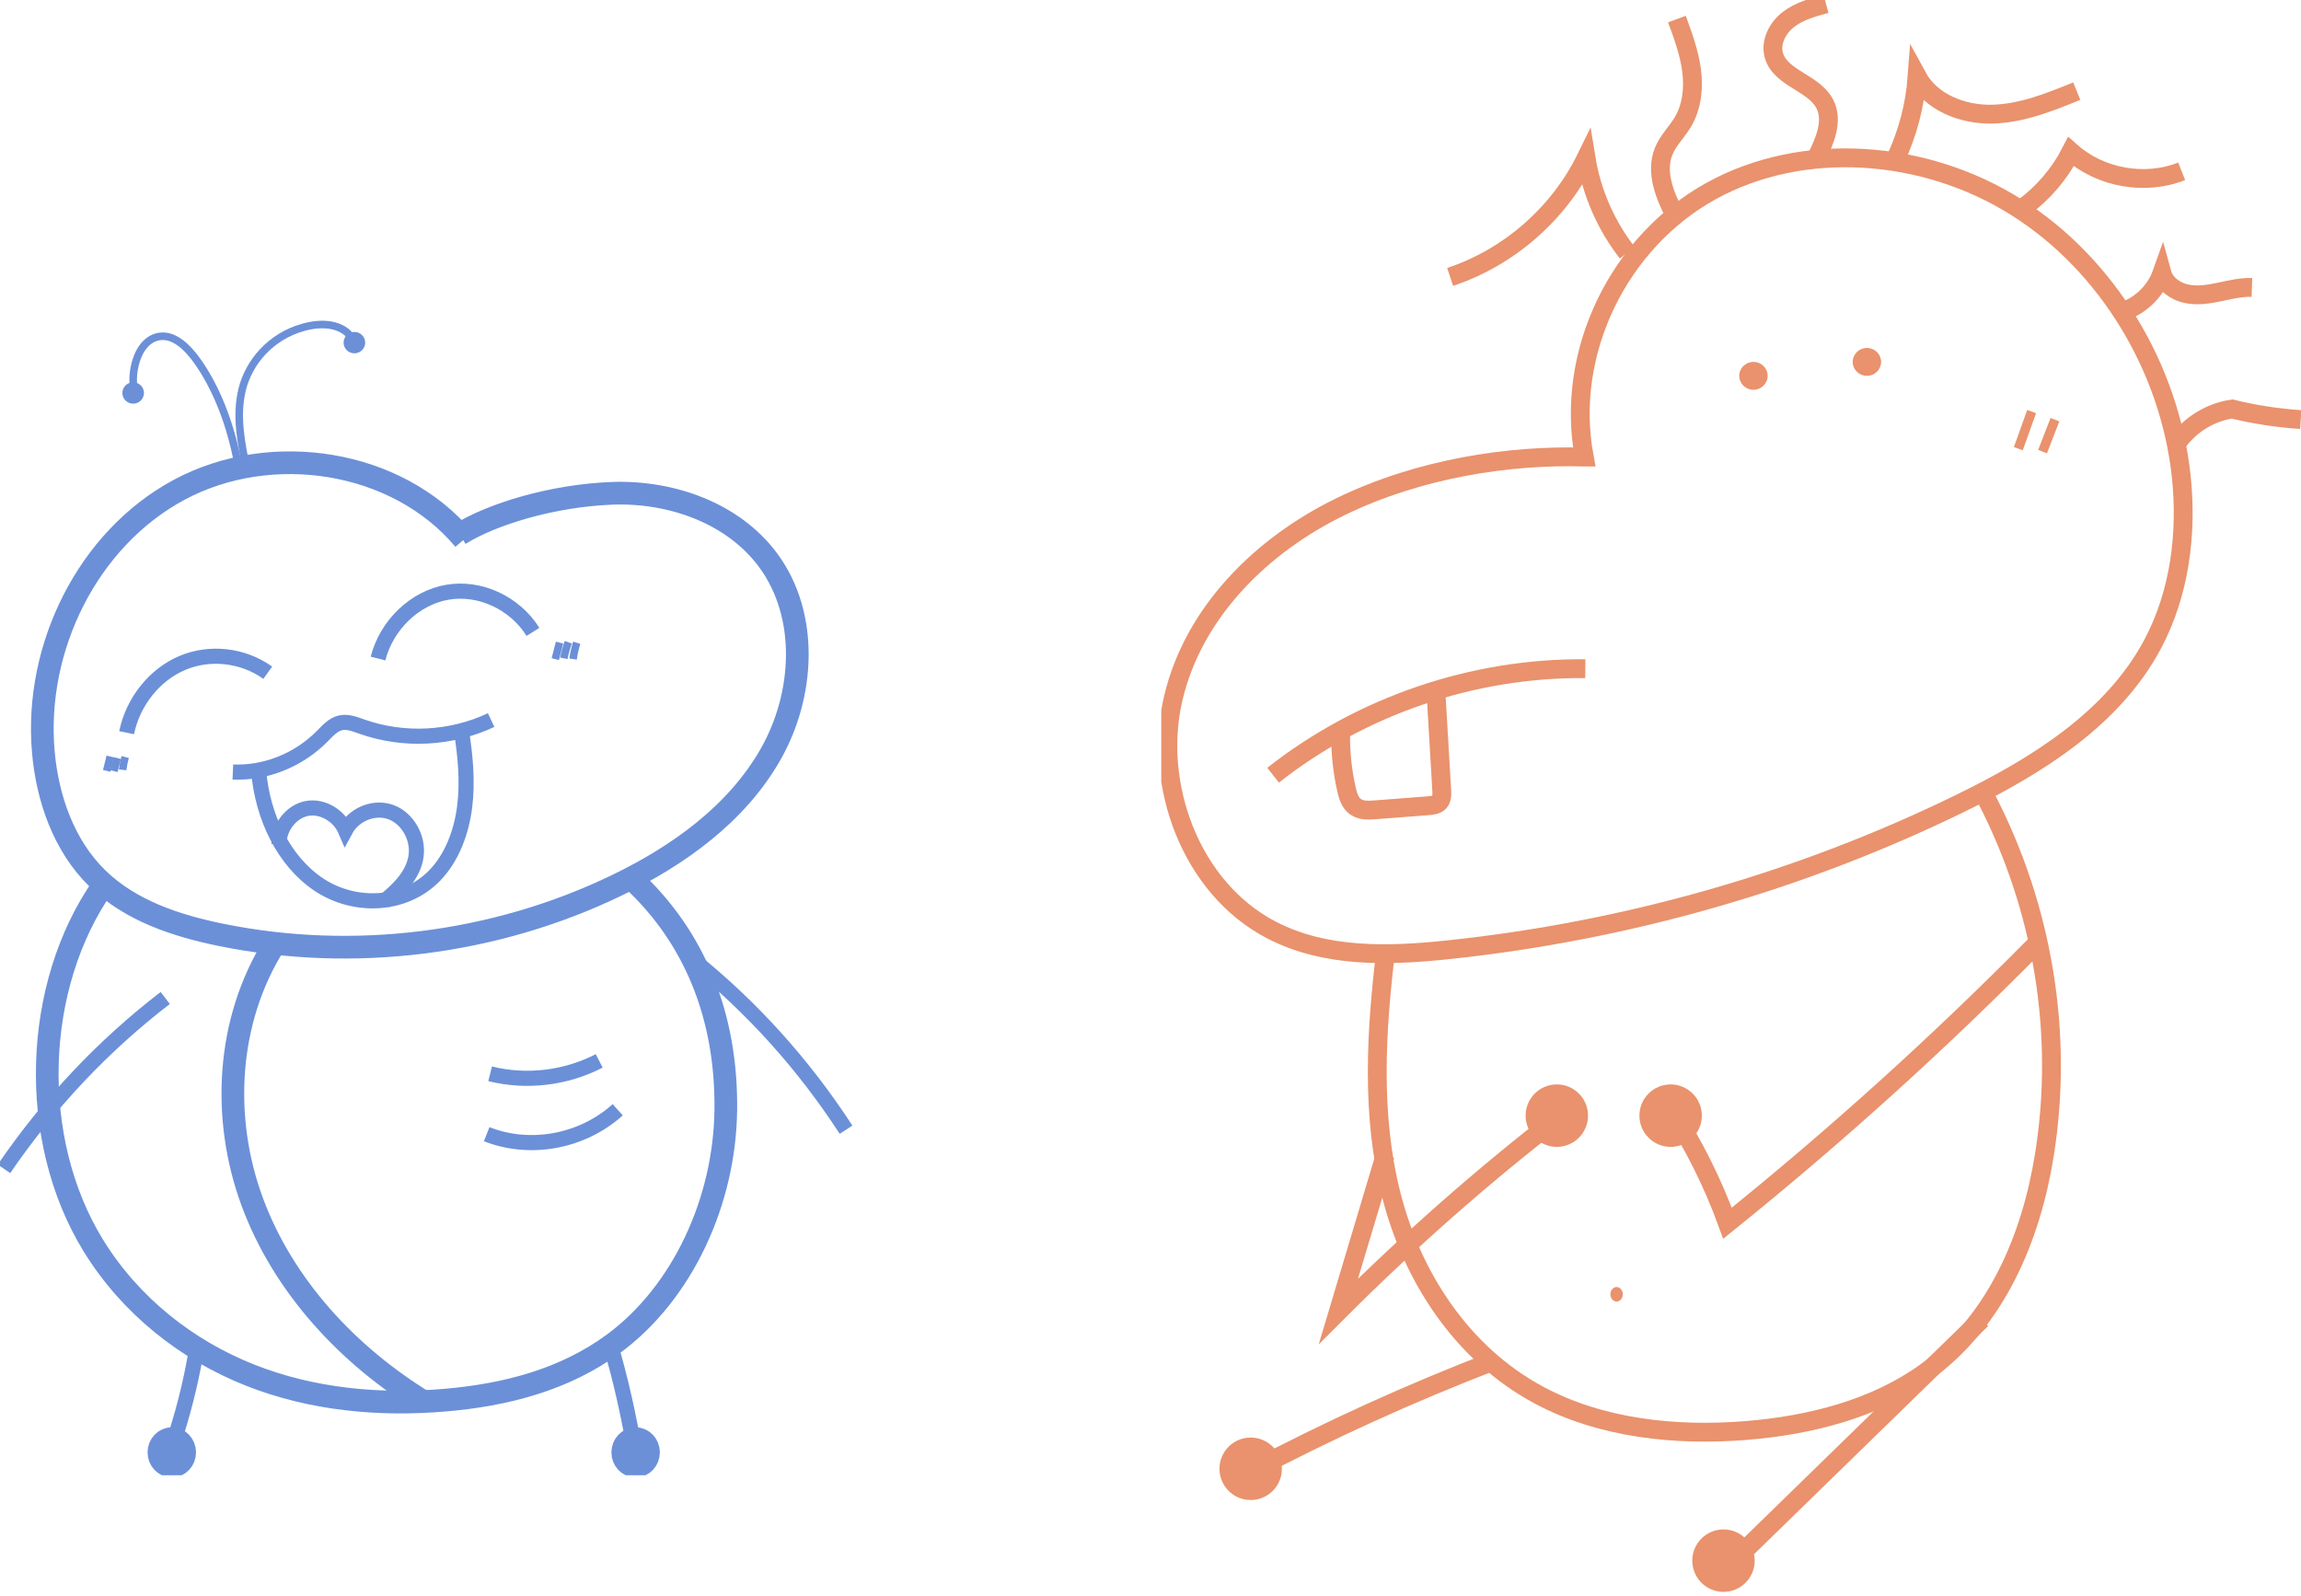 <svg width="535" height="371" viewBox="0 0 535 371" fill="none" xmlns="http://www.w3.org/2000/svg">
<g clip-path="url(#clip0_52_142)">
<path d="M347.302 316.426C327.804 323.934 308.755 332.603 290.277 342.359" stroke="#E9926D" stroke-width="4.38" stroke-miterlimit="10"/>
<path d="M473.113 219.861C450.54 242.704 426.672 264.263 401.656 284.397C398.261 275.095 393.816 266.174 388.439 257.861" stroke="#E9926D" stroke-width="4.38" stroke-miterlimit="10"/>
<path d="M460.737 306.743C440.73 326.238 420.73 345.733 400.723 365.227" stroke="#E9926D" stroke-width="4.38" stroke-miterlimit="10"/>
<path d="M290.793 348.761C294.8 348.761 298.049 345.51 298.049 341.499C298.049 337.488 294.8 334.237 290.793 334.237C286.785 334.237 283.536 337.488 283.536 341.499C283.536 345.51 286.785 348.761 290.793 348.761Z" fill="#E9926D"/>
<path d="M400.723 370.118C404.73 370.118 407.979 366.866 407.979 362.855C407.979 358.845 404.73 355.593 400.723 355.593C396.715 355.593 393.466 358.845 393.466 362.855C393.466 366.866 396.715 370.118 400.723 370.118Z" fill="#E9926D"/>
<path d="M388.433 266.653C392.44 266.653 395.689 263.402 395.689 259.391C395.689 255.38 392.44 252.129 388.433 252.129C384.425 252.129 381.176 255.38 381.176 259.391C381.176 263.402 384.425 266.653 388.433 266.653Z" fill="#E9926D"/>
<path d="M361.974 266.653C365.981 266.653 369.23 263.402 369.23 259.391C369.23 255.38 365.981 252.129 361.974 252.129C357.966 252.129 354.718 255.38 354.718 259.391C354.718 263.402 357.966 266.653 361.974 266.653Z" fill="#E9926D"/>
<path d="M375.872 302.614C376.669 302.614 377.315 301.858 377.315 300.925C377.315 299.992 376.669 299.235 375.872 299.235C375.076 299.235 374.43 299.992 374.43 300.925C374.43 301.858 375.076 302.614 375.872 302.614Z" fill="#E9926D"/>
<path d="M337.166 64.383C350.795 59.873 362.453 49.686 368.77 36.784C370.059 44.759 373.386 52.39 378.352 58.755" stroke="#E9926D" stroke-width="4.38" stroke-miterlimit="10"/>
<path d="M389.894 4.436C391.318 8.3 392.748 12.202 393.295 16.281C393.841 20.361 393.424 24.698 391.349 28.25C389.967 30.615 387.892 32.575 386.843 35.106C384.817 40.003 387.107 45.533 389.538 50.239" stroke="#E9926D" stroke-width="4.38" stroke-miterlimit="10"/>
<path d="M422.369 36.618C424.321 32.71 426.279 28.053 424.284 24.17C421.742 19.224 414.001 18.241 412.448 12.902C411.558 9.843 413.283 6.5 415.8 4.547C418.317 2.593 421.485 1.72 424.56 0.891" stroke="#E9926D" stroke-width="4.38" stroke-miterlimit="10"/>
<path d="M440.681 37.109C443.53 31.064 445.261 24.484 445.752 17.817C449.012 23.832 456.348 26.695 463.187 26.542C470.025 26.388 476.533 23.771 482.862 21.19" stroke="#E9926D" stroke-width="4.38" stroke-miterlimit="10"/>
<path d="M470.418 48.298C475.059 44.9 478.896 40.403 481.518 35.279C488.375 41.374 498.731 43.205 507.258 39.831" stroke="#E9926D" stroke-width="4.38" stroke-miterlimit="10"/>
<path d="M493.752 72.388C497.847 70.963 501.223 67.608 502.672 63.516C503.354 66.004 505.766 67.725 508.283 68.284C510.8 68.843 513.428 68.437 515.951 67.909C518.474 67.381 521.015 66.742 523.588 66.828" stroke="#E9926D" stroke-width="4.38" stroke-miterlimit="10"/>
<path d="M506.362 102.733C509.333 98.653 513.986 95.839 518.971 95.096C524.208 96.374 529.555 97.197 534.939 97.547" stroke="#E9926D" stroke-width="4.38" stroke-miterlimit="10"/>
<path d="M407.69 90.629C409.514 90.629 410.993 89.177 410.993 87.385C410.993 85.594 409.514 84.141 407.69 84.141C405.866 84.141 404.388 85.594 404.388 87.385C404.388 89.177 405.866 90.629 407.69 90.629Z" fill="#E9926D"/>
<path d="M322.279 220.371C319.934 239.528 318.731 259.133 323.507 277.903C328.283 296.673 339.769 314.711 357.873 324.4C372.232 332.087 389.556 333.942 406.094 332.59C420.926 331.38 435.905 327.54 447.643 319.104C464.206 307.197 472.266 287.672 475.335 268.527C479.835 240.443 475.053 211.161 461.775 185.541" stroke="#E9926D" stroke-width="4.38" stroke-miterlimit="10"/>
<path d="M296.005 180.239C316.484 164.111 342.538 155.221 368.598 155.473" stroke="#E9926D" stroke-width="4.38" stroke-miterlimit="10"/>
<path d="M333.821 160.081L335.214 183.79C335.269 184.706 335.288 185.726 334.692 186.426C334.078 187.145 333.035 187.268 332.095 187.335C327.982 187.649 323.869 187.968 319.756 188.282C318.172 188.404 316.447 188.484 315.158 187.563C313.881 186.653 313.396 185.007 313.052 183.477C312.101 179.238 311.653 174.888 311.708 170.538" stroke="#E9926D" stroke-width="4.38" stroke-miterlimit="10"/>
<path d="M472.37 95.686C471.339 98.561 470.308 101.436 469.276 104.318" stroke="#E9926D" stroke-width="2.19" stroke-miterlimit="10"/>
<path d="M477.785 97.572C476.827 100.048 475.87 102.524 474.912 105" stroke="#E9926D" stroke-width="2.19" stroke-miterlimit="10"/>
<path d="M322.046 268.631C318.431 280.718 314.809 292.806 311.194 304.893C327.435 288.647 344.65 273.484 362.702 259.526" stroke="#E9926D" stroke-width="4.38" stroke-miterlimit="10"/>
<path d="M434.07 87.385C435.894 87.385 437.372 85.933 437.372 84.141C437.372 82.35 435.894 80.897 434.07 80.897C432.245 80.897 430.767 82.35 430.767 84.141C430.767 85.933 432.245 87.385 434.07 87.385Z" fill="#E9926D"/>
<path d="M368.346 106.26C363.772 81.757 376.554 56.15 397.868 44.396C419.183 32.649 447.471 34.683 468.865 48.199C490.259 61.716 504.416 85.763 507.123 110.462C508.609 124.009 506.779 137.962 500.524 149.734C491.254 167.171 473.463 178.144 455.66 186.831C418.679 204.882 378.291 216.427 336.816 220.814C322.991 222.276 308.221 222.78 295.606 216.218C276.802 206.443 268.078 182.291 272.799 162.305C277.52 142.318 293.334 126.719 311.72 117.786C330.106 108.852 350.973 105.762 368.34 106.26H368.346Z" stroke="#E9926D" stroke-width="4.38" stroke-miterlimit="10"/>
</g>
<g clip-path="url(#clip1_52_142)">
<path d="M147.789 340.874C149.443 340.874 150.784 339.446 150.784 337.684C150.784 335.922 149.443 334.494 147.789 334.494C146.134 334.494 144.793 335.922 144.793 337.684C144.793 339.446 146.134 340.874 147.789 340.874Z" fill="#6B90D8" stroke="#6B90D8" stroke-width="5.275" stroke-miterlimit="10"/>
<path d="M39.943 340.874C41.597 340.874 42.939 339.446 42.939 337.684C42.939 335.922 41.597 334.494 39.943 334.494C38.288 334.494 36.947 335.922 36.947 337.684C36.947 339.446 38.288 340.874 39.943 340.874Z" fill="#6B90D8" stroke="#6B90D8" stroke-width="5.275" stroke-miterlimit="10"/>
<path d="M141.797 312.166C144.336 320.774 146.343 329.674 147.789 338.747" stroke="#6B90D8" stroke-width="3.516" stroke-miterlimit="10"/>
<path d="M45.934 312.166C44.819 319.392 43.147 326.513 40.941 333.431" stroke="#6B90D8" stroke-width="3.516" stroke-miterlimit="10"/>
<path d="M113.957 249.662C122.401 251.765 131.525 250.687 139.32 246.66" stroke="#6B90D8" stroke-width="3.516" stroke-miterlimit="10"/>
<path d="M113.157 263.701C123.286 267.704 135.393 265.452 143.622 258.026" stroke="#6B90D8" stroke-width="3.516" stroke-miterlimit="10"/>
<path d="M63.682 219.757C52.667 237.436 51.471 259.993 58.64 279.418C65.81 298.843 80.793 315.13 98.891 326.147" stroke="#6B90D8" stroke-width="5.275" stroke-miterlimit="10"/>
<path d="M30.962 93.855C32.349 93.855 33.474 92.742 33.474 91.37C33.474 89.998 32.349 88.885 30.962 88.885C29.575 88.885 28.45 89.998 28.45 91.37C28.45 92.742 29.575 93.855 30.962 93.855Z" fill="#6B90D8"/>
<path d="M82.397 82.147C83.785 82.147 84.909 81.034 84.909 79.662C84.909 78.29 83.785 77.177 82.397 77.177C81.01 77.177 79.886 78.29 79.886 79.662C79.886 81.034 81.01 82.147 82.397 82.147Z" fill="#6B90D8"/>
<path d="M160.77 222.854C174.662 233.968 186.846 247.466 196.71 262.66" stroke="#6B90D8" stroke-width="3.516" stroke-miterlimit="10"/>
<path d="M107.874 125.404C92.283 106.859 63.057 102.412 41.703 113.855C20.354 125.303 7.969 150.63 10.069 174.763C11.019 185.66 14.86 196.673 22.706 204.296C30.355 211.732 40.977 215.246 51.43 217.369C82.228 223.624 115.039 219.52 143.348 205.872C157.674 198.969 171.255 189.252 179.137 175.435C187.019 161.618 188.065 143.146 178.648 130.33C170.511 119.255 155.988 114.169 142.252 114.701C128.515 115.232 114.405 119.492 106.847 124.225L107.874 125.404Z" stroke="#6B90D8" stroke-width="5.275" stroke-miterlimit="10"/>
<path d="M57.398 109.349C56.092 103.122 54.786 96.746 56.307 90.548C57.832 84.35 62.773 78.259 70.528 76.098C72.569 75.528 74.807 75.247 76.926 75.62C79.044 75.992 81.013 77.094 81.748 78.656" stroke="#6B90D8" stroke-width="1.758" stroke-miterlimit="10"/>
<path d="M31.236 91.017C30.419 87.203 31.519 82.683 33.483 80.352C35.447 78.022 38.068 77.689 40.379 78.767C42.689 79.845 44.726 82.199 46.525 84.882C50.882 91.38 54.088 100.062 55.622 109.542" stroke="#6B90D8" stroke-width="1.758" stroke-miterlimit="10"/>
<path d="M24.031 205.86C7.58 229.315 6.571 264.945 21.662 289.53C30.377 303.726 43.637 313.974 58.099 319.707C72.561 325.439 88.181 326.839 103.469 325.541C117.245 324.373 131.209 320.894 142.747 312.348C158.69 300.541 168.559 279.29 168.756 257.813C168.952 236.336 161.58 217.826 146.79 204.247" stroke="#6B90D8" stroke-width="5.275" stroke-miterlimit="10"/>
<path d="M29.441 170.354C30.907 163.166 35.908 156.895 42.351 154.154C48.795 151.413 56.508 152.293 62.257 156.412" stroke="#6B90D8" stroke-width="3.516" stroke-miterlimit="10"/>
<path d="M87.895 153.115C89.881 145.288 96.457 138.998 104.015 137.698C111.573 136.398 119.693 140.159 123.917 146.917" stroke="#6B90D8" stroke-width="3.516" stroke-miterlimit="10"/>
<path d="M54.142 179.496C61.709 179.815 69.354 176.77 74.848 171.249C76.122 169.968 77.391 168.493 79.104 168.077C80.78 167.666 82.497 168.363 84.127 168.938C93.863 172.38 104.81 171.829 114.194 167.42" stroke="#6B90D8" stroke-width="3.516" stroke-miterlimit="10"/>
<path d="M60.166 179.506C61.075 189.939 65.961 200.26 74.199 205.718C82.438 211.176 94.06 210.789 101.056 203.571C105.052 199.448 107.262 193.593 108.025 187.666C108.787 181.739 108.198 175.706 107.271 169.808" stroke="#6B90D8" stroke-width="3.516" stroke-miterlimit="10"/>
<path d="M64.87 196.223C64.856 192.351 67.724 188.692 71.318 187.981C74.912 187.27 78.83 189.6 80.31 193.042C82.333 189.276 87.036 187.401 90.9 188.827C94.768 190.248 97.357 194.807 96.736 199.09C96.088 203.552 92.58 206.854 89.215 209.629" stroke="#6B90D8" stroke-width="3.516" stroke-miterlimit="10"/>
<path d="M25.623 175.885L24.806 179.235" stroke="#6B90D8" stroke-width="1.758" stroke-miterlimit="10"/>
<path d="M27.258 176.252L26.491 179.293" stroke="#6B90D8" stroke-width="1.758" stroke-miterlimit="10"/>
<path d="M29.099 176.01C28.834 176.987 28.637 177.983 28.519 178.993" stroke="#6B90D8" stroke-width="1.758" stroke-miterlimit="10"/>
<path d="M130.095 149.407L129.109 153.255" stroke="#6B90D8" stroke-width="1.758" stroke-miterlimit="10"/>
<path d="M132.137 149.325C131.694 150.538 131.351 151.79 131.1 153.067" stroke="#6B90D8" stroke-width="1.758" stroke-miterlimit="10"/>
<path d="M134.091 149.436C133.708 150.674 133.424 151.94 133.237 153.231" stroke="#6B90D8" stroke-width="1.758" stroke-miterlimit="10"/>
<path d="M38.419 232.036C24.044 243.068 11.335 256.532 0.927 271.76" stroke="#6B90D8" stroke-width="3.516" stroke-miterlimit="10"/>
</g>
<defs>
<clipPath id="clip0_52_142">
<rect width="265" height="370.124" fill="white" transform="translate(270)"/>
</clipPath>
<clipPath id="clip1_52_142">
<rect width="205.706" height="269" fill="white" transform="translate(0 74)"/>
</clipPath>
</defs>
</svg>
